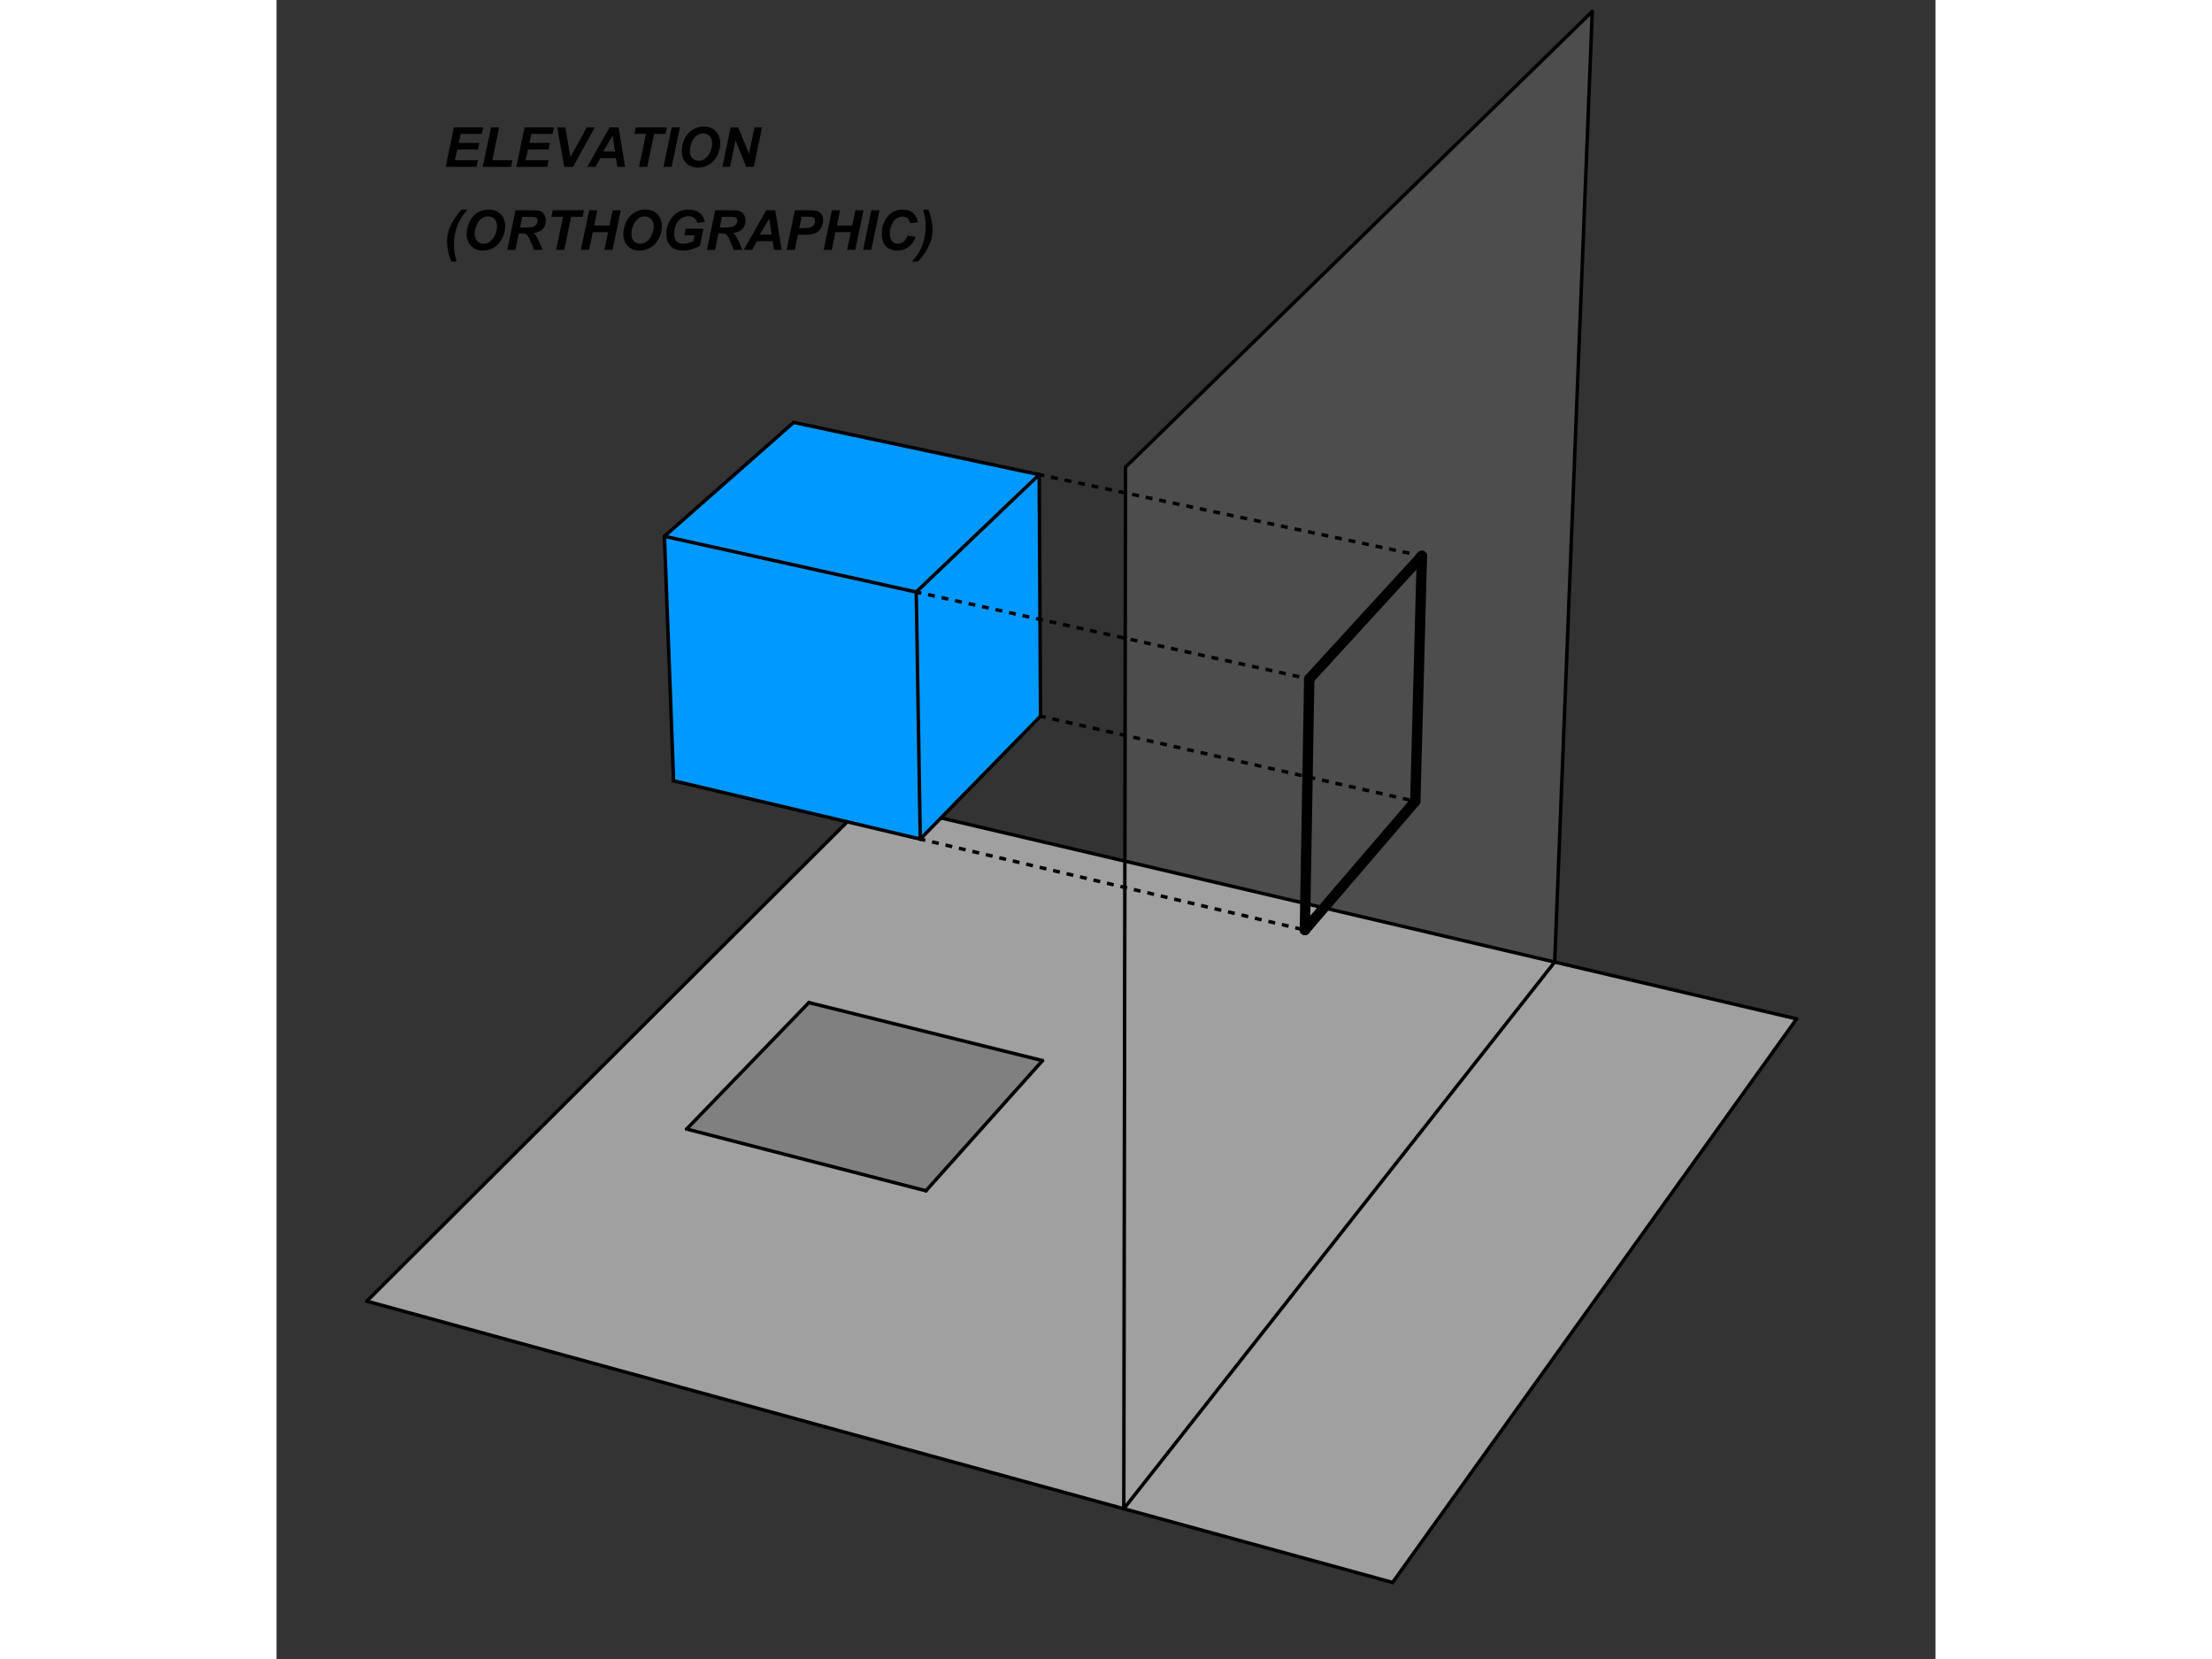 <?xml version="1.0" encoding="ISO-8859-1" standalone="no"?>

<svg 
     version="1.1"
     baseProfile="full"
     xmlns="http://www.w3.org/2000/svg"
     xmlns:xlink="http://www.w3.org/1999/xlink"
     xmlns:ev="http://www.w3.org/2001/xml-events"
     width="640px"
     height="480px"
     viewBox="0 0 480 480"
     >
<rect x="0" y="0" width="480" height="480" fill="#333333" stroke="none"/>
<title>

</title>
<g stroke-linejoin="miter" stroke-dashoffset="0" stroke-dasharray="none" stroke-width="1" stroke-miterlimit="10.000" stroke-linecap="square">
<g id="misc">
</g><!-- misc -->
<g id="layer0">
<g transform="matrix(1, 0, 0, 1, -476.72, -197.71)">
<clipPath id="clip8e6a05cd-1e27-4663-b8da-365cf2aad541">
  <path d="M 476.72 197.71 L 476.72 679.71 L 958.72 679.71 L 958.72 197.71 z"/>
</clipPath>
<g clip-path="url(#clip1)">
<g stroke-linejoin="round" stroke-linecap="round" fill="none" stroke-opacity="1" stroke="#000000">
  <path d="M 1223.5 286.00 L 1223.5 307.00 C 1223.5 308.38 1224.6 309.50 1226.0 309.50 L 1247.0 309.50 C 1248.4 309.50 1249.5 308.38 1249.5 307.00 L 1249.5 286.00 C 1249.5 284.62 1248.4 283.50 1247.0 283.50 L 1226.0 283.50 C 1224.6 283.50 1223.5 284.62 1223.5 286.00 z"/>
<title>Boolean Value bool_o</title>
<desc>bool_o = false</desc>

</g> <!-- drawing style -->
</g> <!-- clip1 -->
</g> <!-- transform -->
<g transform="matrix(1, 0, 0, 1, -476.72, -197.71)">
<clipPath id="clip0b51b790-a38e-4406-8be7-9fb793cc3a8f">
  <path d="M 476.72 197.71 L 476.72 679.71 L 958.72 679.71 L 958.72 197.71 z"/>
</clipPath>
<g clip-path="url(#clip2)">
<g fill-opacity="1" fill-rule="nonzero" stroke="none" fill="#ffffff">
  <path d="M 1224.0 286.50 L 1224.0 305.50 C 1224.0 306.88 1225.1 308.00 1226.5 308.00 L 1245.5 308.00 C 1246.9 308.00 1248.0 306.88 1248.0 305.50 L 1248.0 286.50 C 1248.0 285.12 1246.9 284.00 1245.5 284.00 L 1226.5 284.00 C 1225.1 284.00 1224.0 285.12 1224.0 286.50 z"/>
<title>Boolean Value bool_o</title>
<desc>bool_o = false</desc>

</g> <!-- drawing style -->
</g> <!-- clip2 -->
</g> <!-- transform -->
<g transform="matrix(1, 0, 0, 1, -476.72, -197.71)">
<clipPath id="clip898b4bfd-b671-49d1-9430-ccf0e3e8726f">
  <path d="M 476.72 197.71 L 476.72 679.71 L 958.72 679.71 L 958.72 197.71 z"/>
</clipPath>
<g clip-path="url(#clip3)">
<g fill-opacity="1" fill-rule="nonzero" stroke="none" fill="#000000">
  <path d="M 1262.2 303.00 L 1262.2 292.89 L 1258.4 292.89 L 1258.4 291.55 L 1267.5 291.55 L 1267.5 292.89 L 1263.7 292.89 L 1263.7 303.00 L 1262.2 303.00 z M 1268.3 298.84 Q 1268.3 296.55 1269.6 295.44 Q 1270.7 294.52 1272.2 294.52 Q 1273.9 294.52 1275.0 295.63 Q 1276.1 296.75 1276.1 298.73 Q 1276.1 300.33 1275.6 301.25 Q 1275.1 302.17 1274.2 302.68 Q 1273.3 303.19 1272.2 303.19 Q 1270.5 303.19 1269.4 302.07 Q 1268.3 300.95 1268.3 298.84 z M 1269.8 298.84 Q 1269.8 300.44 1270.5 301.23 Q 1271.1 302.03 1272.2 302.03 Q 1273.2 302.03 1273.9 301.23 Q 1274.6 300.44 1274.6 298.80 Q 1274.6 297.27 1273.9 296.47 Q 1273.2 295.67 1272.2 295.67 Q 1271.1 295.67 1270.5 296.46 Q 1269.8 297.25 1269.8 298.84 z M 1277.5 303.69 L 1278.8 303.89 Q 1278.9 304.53 1279.3 304.81 Q 1279.8 305.20 1280.8 305.20 Q 1281.7 305.20 1282.2 304.81 Q 1282.8 304.42 1283.0 303.72 Q 1283.1 303.30 1283.1 301.91 Q 1282.2 303.00 1280.8 303.00 Q 1279.1 303.00 1278.1 301.77 Q 1277.2 300.53 1277.2 298.80 Q 1277.2 297.61 1277.6 296.61 Q 1278.0 295.61 1278.9 295.06 Q 1279.7 294.52 1280.8 294.52 Q 1282.2 294.52 1283.2 295.70 L 1283.2 294.70 L 1284.5 294.70 L 1284.5 301.88 Q 1284.5 303.81 1284.1 304.62 Q 1283.7 305.44 1282.9 305.91 Q 1282.0 306.38 1280.8 306.38 Q 1279.3 306.38 1278.4 305.70 Q 1277.4 305.03 1277.5 303.69 z M 1278.6 298.70 Q 1278.6 300.33 1279.3 301.08 Q 1279.9 301.83 1280.9 301.83 Q 1281.9 301.83 1282.5 301.09 Q 1283.2 300.34 1283.2 298.75 Q 1283.2 297.22 1282.5 296.45 Q 1281.8 295.67 1280.9 295.67 Q 1280.0 295.67 1279.3 296.44 Q 1278.6 297.20 1278.6 298.70 z M 1286.4 303.69 L 1287.7 303.89 Q 1287.8 304.53 1288.2 304.81 Q 1288.7 305.20 1289.6 305.20 Q 1290.6 305.20 1291.1 304.81 Q 1291.7 304.42 1291.9 303.72 Q 1292.0 303.30 1292.0 301.91 Q 1291.1 303.00 1289.7 303.00 Q 1288.0 303.00 1287.0 301.77 Q 1286.1 300.53 1286.1 298.80 Q 1286.1 297.61 1286.5 296.61 Q 1286.9 295.61 1287.8 295.06 Q 1288.6 294.52 1289.7 294.52 Q 1291.1 294.52 1292.1 295.70 L 1292.1 294.70 L 1293.4 294.70 L 1293.4 301.88 Q 1293.4 303.81 1293.0 304.62 Q 1292.6 305.44 1291.8 305.91 Q 1290.9 306.38 1289.6 306.38 Q 1288.2 306.38 1287.2 305.70 Q 1286.3 305.03 1286.4 303.69 z M 1287.5 298.70 Q 1287.5 300.33 1288.2 301.08 Q 1288.8 301.83 1289.8 301.83 Q 1290.8 301.83 1291.4 301.09 Q 1292.1 300.34 1292.1 298.75 Q 1292.1 297.22 1291.4 296.45 Q 1290.7 295.67 1289.8 295.67 Q 1288.9 295.67 1288.2 296.44 Q 1287.5 297.20 1287.5 298.70 z M 1295.5 303.00 L 1295.5 291.55 L 1296.9 291.55 L 1296.9 303.00 L 1295.5 303.00 z M 1304.8 300.33 L 1306.2 300.50 Q 1305.9 301.78 1304.9 302.48 Q 1304.0 303.19 1302.6 303.19 Q 1300.7 303.19 1299.7 302.06 Q 1298.6 300.94 1298.6 298.92 Q 1298.6 296.83 1299.7 295.67 Q 1300.8 294.52 1302.5 294.52 Q 1304.1 294.52 1305.2 295.65 Q 1306.3 296.78 1306.3 298.83 Q 1306.3 298.95 1306.3 299.20 L 1300.1 299.20 Q 1300.1 300.58 1300.8 301.30 Q 1301.5 302.03 1302.6 302.03 Q 1303.4 302.03 1303.9 301.62 Q 1304.4 301.22 1304.8 300.33 z M 1300.1 298.05 L 1304.8 298.05 Q 1304.7 297.00 1304.2 296.48 Q 1303.6 295.67 1302.5 295.67 Q 1301.5 295.67 1300.9 296.32 Q 1300.2 296.97 1300.1 298.05 z M 1312.6 303.00 L 1312.6 291.55 L 1320.9 291.55 L 1320.9 292.89 L 1314.1 292.89 L 1314.1 296.41 L 1320.5 296.41 L 1320.5 297.75 L 1314.1 297.75 L 1314.1 301.64 L 1321.2 301.64 L 1321.2 303.00 L 1312.6 303.00 z M 1322.2 303.00 L 1325.2 298.69 L 1322.4 294.70 L 1324.1 294.70 L 1325.4 296.64 Q 1325.8 297.20 1326.0 297.58 Q 1326.3 297.06 1326.6 296.66 L 1328.0 294.70 L 1329.7 294.70 L 1326.8 298.61 L 1329.9 303.00 L 1328.2 303.00 L 1326.5 300.42 L 1326.0 299.72 L 1323.9 303.00 L 1322.2 303.00 z M 1331.1 306.19 L 1331.1 294.70 L 1332.4 294.70 L 1332.4 295.78 Q 1332.8 295.14 1333.4 294.83 Q 1334.0 294.52 1334.8 294.52 Q 1335.9 294.52 1336.7 295.06 Q 1337.5 295.61 1337.9 296.60 Q 1338.3 297.59 1338.3 298.78 Q 1338.3 300.06 1337.8 301.08 Q 1337.4 302.09 1336.5 302.64 Q 1335.6 303.19 1334.7 303.19 Q 1334.0 303.19 1333.4 302.89 Q 1332.9 302.59 1332.5 302.14 L 1332.5 306.19 L 1331.1 306.19 z M 1332.4 298.89 Q 1332.4 300.50 1333.0 301.27 Q 1333.7 302.03 1334.6 302.03 Q 1335.5 302.03 1336.2 301.23 Q 1336.9 300.44 1336.9 298.78 Q 1336.9 297.19 1336.2 296.40 Q 1335.6 295.61 1334.6 295.61 Q 1333.8 295.61 1333.1 296.45 Q 1332.4 297.30 1332.4 298.89 z M 1339.5 298.84 Q 1339.5 296.55 1340.8 295.44 Q 1341.8 294.52 1343.4 294.52 Q 1345.1 294.52 1346.2 295.63 Q 1347.2 296.75 1347.2 298.73 Q 1347.2 300.33 1346.8 301.25 Q 1346.3 302.17 1345.4 302.68 Q 1344.5 303.19 1343.4 303.19 Q 1341.6 303.19 1340.5 302.07 Q 1339.5 300.95 1339.5 298.84 z M 1340.9 298.84 Q 1340.9 300.44 1341.6 301.23 Q 1342.3 302.03 1343.4 302.03 Q 1344.4 302.03 1345.1 301.23 Q 1345.8 300.44 1345.8 298.80 Q 1345.8 297.27 1345.1 296.47 Q 1344.4 295.67 1343.4 295.67 Q 1342.3 295.67 1341.6 296.46 Q 1340.9 297.25 1340.9 298.84 z M 1348.9 303.00 L 1348.9 294.70 L 1350.1 294.70 L 1350.1 295.95 Q 1350.6 295.08 1351.0 294.80 Q 1351.4 294.52 1351.9 294.52 Q 1352.6 294.52 1353.4 294.97 L 1352.9 296.27 Q 1352.4 295.97 1351.9 295.97 Q 1351.4 295.97 1351.0 296.24 Q 1350.7 296.52 1350.5 297.02 Q 1350.3 297.77 1350.3 298.66 L 1350.3 303.00 L 1348.9 303.00 z M 1357.3 301.73 L 1357.5 302.98 Q 1356.9 303.11 1356.4 303.11 Q 1355.7 303.11 1355.2 302.87 Q 1354.8 302.62 1354.6 302.23 Q 1354.5 301.83 1354.5 300.56 L 1354.5 295.80 L 1353.4 295.80 L 1353.4 294.70 L 1354.5 294.70 L 1354.5 292.64 L 1355.9 291.80 L 1355.9 294.70 L 1357.3 294.70 L 1357.3 295.80 L 1355.9 295.80 L 1355.9 300.64 Q 1355.9 301.25 1356.0 301.42 Q 1356.0 301.59 1356.2 301.70 Q 1356.4 301.80 1356.7 301.80 Q 1356.9 301.80 1357.3 301.73 z M 1363.3 303.00 L 1363.3 291.55 L 1371.6 291.55 L 1371.6 292.89 L 1364.8 292.89 L 1364.8 296.41 L 1371.2 296.41 L 1371.2 297.75 L 1364.8 297.75 L 1364.8 301.64 L 1371.9 301.64 L 1371.9 303.00 L 1363.3 303.00 z M 1379.2 303.00 L 1379.2 301.95 Q 1378.4 303.19 1376.9 303.19 Q 1375.9 303.19 1375.0 302.64 Q 1374.2 302.09 1373.7 301.11 Q 1373.3 300.12 1373.3 298.86 Q 1373.3 297.61 1373.7 296.60 Q 1374.1 295.59 1374.9 295.05 Q 1375.8 294.52 1376.8 294.52 Q 1377.5 294.52 1378.1 294.83 Q 1378.7 295.14 1379.1 295.66 L 1379.1 291.55 L 1380.5 291.55 L 1380.5 303.00 L 1379.2 303.00 z M 1374.7 298.86 Q 1374.7 300.45 1375.4 301.24 Q 1376.1 302.03 1377.0 302.03 Q 1377.9 302.03 1378.5 301.27 Q 1379.2 300.52 1379.2 298.97 Q 1379.2 297.27 1378.5 296.47 Q 1377.9 295.67 1376.9 295.67 Q 1376.0 295.67 1375.4 296.44 Q 1374.7 297.20 1374.7 298.86 z M 1382.4 303.69 L 1383.8 303.89 Q 1383.9 304.53 1384.3 304.81 Q 1384.8 305.20 1385.7 305.20 Q 1386.7 305.20 1387.2 304.81 Q 1387.7 304.42 1387.9 303.72 Q 1388.0 303.30 1388.0 301.91 Q 1387.1 303.00 1385.7 303.00 Q 1384.0 303.00 1383.1 301.77 Q 1382.1 300.53 1382.1 298.80 Q 1382.1 297.61 1382.6 296.61 Q 1383.0 295.61 1383.8 295.06 Q 1384.6 294.52 1385.7 294.52 Q 1387.2 294.52 1388.2 295.70 L 1388.2 294.70 L 1389.5 294.70 L 1389.5 301.88 Q 1389.5 303.81 1389.1 304.62 Q 1388.7 305.44 1387.8 305.91 Q 1387.0 306.38 1385.7 306.38 Q 1384.2 306.38 1383.3 305.70 Q 1382.4 305.03 1382.4 303.69 z M 1383.6 298.70 Q 1383.6 300.33 1384.2 301.08 Q 1384.9 301.83 1385.9 301.83 Q 1386.8 301.83 1387.5 301.09 Q 1388.1 300.34 1388.1 298.75 Q 1388.1 297.22 1387.5 296.45 Q 1386.8 295.67 1385.8 295.67 Q 1384.9 295.67 1384.2 296.44 Q 1383.6 297.20 1383.6 298.70 z M 1397.3 300.33 L 1398.7 300.50 Q 1398.4 301.78 1397.4 302.48 Q 1396.5 303.19 1395.1 303.19 Q 1393.2 303.19 1392.2 302.06 Q 1391.1 300.94 1391.1 298.92 Q 1391.1 296.83 1392.2 295.67 Q 1393.3 294.52 1395.0 294.52 Q 1396.6 294.52 1397.7 295.65 Q 1398.8 296.78 1398.8 298.83 Q 1398.8 298.95 1398.8 299.20 L 1392.6 299.20 Q 1392.6 300.58 1393.3 301.30 Q 1394.0 302.03 1395.1 302.03 Q 1395.9 302.03 1396.4 301.62 Q 1396.9 301.22 1397.3 300.33 z M 1392.6 298.05 L 1397.3 298.05 Q 1397.2 297.00 1396.7 296.48 Q 1396.1 295.67 1395.0 295.67 Q 1394.0 295.67 1393.4 296.32 Q 1392.7 296.97 1392.6 298.05 z M 1399.9 300.52 L 1401.3 300.30 Q 1401.4 301.14 1402.0 301.59 Q 1402.5 302.03 1403.5 302.03 Q 1404.4 302.03 1404.9 301.63 Q 1405.4 301.23 1405.4 300.70 Q 1405.4 300.23 1405.0 299.95 Q 1404.7 299.77 1403.5 299.48 Q 1402.0 299.09 1401.4 298.80 Q 1400.8 298.52 1400.5 298.02 Q 1400.2 297.52 1400.2 296.91 Q 1400.2 296.34 1400.4 295.88 Q 1400.7 295.41 1401.1 295.09 Q 1401.4 294.84 1402.0 294.68 Q 1402.6 294.52 1403.2 294.52 Q 1404.2 294.52 1404.9 294.80 Q 1405.7 295.08 1406.0 295.55 Q 1406.4 296.03 1406.5 296.84 L 1405.1 297.03 Q 1405.0 296.39 1404.6 296.03 Q 1404.1 295.67 1403.3 295.67 Q 1402.3 295.67 1401.9 295.99 Q 1401.5 296.31 1401.5 296.73 Q 1401.5 297.02 1401.7 297.23 Q 1401.9 297.45 1402.2 297.61 Q 1402.4 297.69 1403.5 297.97 Q 1405.0 298.36 1405.5 298.62 Q 1406.1 298.88 1406.5 299.36 Q 1406.8 299.84 1406.8 300.56 Q 1406.8 301.27 1406.4 301.88 Q 1406.0 302.50 1405.2 302.84 Q 1404.4 303.19 1403.5 303.19 Q 1401.8 303.19 1401.0 302.52 Q 1400.2 301.84 1399.9 300.52 z"/>
<title>Boolean Value bool_o</title>
<desc>bool_o = false</desc>

</g> <!-- drawing style -->
</g> <!-- clip3 -->
</g> <!-- transform -->
<g transform="matrix(1, 0, 0, 1, -476.72, -197.71)">
<clipPath id="clip7b7c4ea6-99db-40a6-80df-9ef439e6a159">
  <path d="M 476.72 197.71 L 476.72 679.71 L 958.72 679.71 L 958.72 197.71 z"/>
</clipPath>
<g clip-path="url(#clip4)">
<g fill-opacity=".247" fill-rule="evenodd" stroke="none" fill="#a0a0a0">
  <path d="M 722.37 332.85 L 857.41 201.03 L 846.54 476.06 L 721.87 634.23 z"/>
<title>Quadrilateral pane_{poly}</title>
<desc>Quadrilateral pane_{poly}: Polygon pane_D, pane_C, pane_B, pane_A</desc>

</g> <!-- drawing style -->
</g> <!-- clip4 -->
</g> <!-- transform -->
<g transform="matrix(1, 0, 0, 1, -476.72, -197.71)">
<clipPath id="clipcd6ea713-bff8-4f3f-a372-9ba60c56c13a">
  <path d="M 476.72 197.71 L 476.72 679.71 L 958.72 679.71 L 958.72 197.71 z"/>
</clipPath>
<g clip-path="url(#clip5)">
<g fill-opacity="1" fill-rule="evenodd" stroke="none" fill="#a0a0a0">
  <path d="M 502.86 574.18 L 647.93 429.42 L 916.54 492.50 L 799.64 655.56 z"/>
<title>Quadrilateral base_{poly}</title>
<desc>Quadrilateral base_{poly}: Polygon base_D, base_C, base_B, base_A</desc>

</g> <!-- drawing style -->
</g> <!-- clip5 -->
</g> <!-- transform -->
<g transform="matrix(1, 0, 0, 1, -476.72, -197.71)">
<clipPath id="clip0c838825-7e13-47bb-b5c7-e01d3e8a98fb">
  <path d="M 476.72 197.71 L 476.72 679.71 L 958.72 679.71 L 958.72 197.71 z"/>
</clipPath>
<g clip-path="url(#clip6)">
<g fill-opacity="1" fill-rule="evenodd" stroke="none" fill="#808080">
  <path d="M 595.39 524.38 L 630.75 487.79 L 698.35 504.57 L 664.63 542.24 z"/>
<title>Quadrilateral shad_{poly}</title>
<desc>Quadrilateral shad_{poly}: Polygon shad_E, shad_F, shad_B, shad_A</desc>

</g> <!-- drawing style -->
</g> <!-- clip6 -->
</g> <!-- transform -->
<g transform="matrix(1, 0, 0, 1, -476.72, -197.71)">
<clipPath id="clipb95e0ea4-4055-44e1-9b4c-d1ae9d8db833">
  <path d="M 476.72 197.71 L 476.72 679.71 L 958.72 679.71 L 958.72 197.71 z"/>
</clipPath>
<g clip-path="url(#clip7)">
<g fill-opacity="1" fill-rule="evenodd" stroke="none" fill="#0099ff">
  <path d="M 626.34 319.93 L 697.39 335.03 L 697.78 404.92 L 662.98 440.48 L 591.61 423.61 L 588.96 352.88 z"/>
<title>Hexagon cube_{poly}</title>
<desc>Hexagon cube_{poly}: Polygon cube_G, cube_C, cube_B, cube_A, cube_E, cube_H</desc>

</g> <!-- drawing style -->
</g> <!-- clip7 -->
</g> <!-- transform -->
<g transform="matrix(1, 0, 0, 1, -476.72, -197.71)">
<clipPath id="clip40ee481c-e8f3-43cc-8c6c-a9f311bd48ba">
  <path d="M 476.72 197.71 L 476.72 679.71 L 958.72 679.71 L 958.72 197.71 z"/>
</clipPath>
<g clip-path="url(#clip8)">
<g stroke-linejoin="round" stroke-width="3" stroke-linecap="round" fill="none" stroke-opacity="1" stroke="#000000">
  <path d="M 775.52 394.15 L 808.12 358.55"/>
<title>Segment proj_a</title>
<desc>Segment proj_a: Segment proj_D, proj_C</desc>

</g> <!-- drawing style -->
</g> <!-- clip8 -->
</g> <!-- transform -->
<g transform="matrix(1, 0, 0, 1, -476.72, -197.71)">
<clipPath id="clipc539dbc4-52e3-43c3-96d4-dcb5ad4b6af4">
  <path d="M 476.72 197.71 L 476.72 679.71 L 958.72 679.71 L 958.72 197.71 z"/>
</clipPath>
<g clip-path="url(#clip9)">
<g stroke-linejoin="round" stroke-width="3" stroke-linecap="round" fill="none" stroke-opacity="1" stroke="#000000">
  <path d="M 808.12 358.55 L 806.21 429.55"/>
<title>Segment proj_b</title>
<desc>Segment proj_b: Segment proj_C, proj_B</desc>

</g> <!-- drawing style -->
</g> <!-- clip9 -->
</g> <!-- transform -->
<g transform="matrix(1, 0, 0, 1, -476.72, -197.71)">
<clipPath id="clipede75719-39dd-4967-a346-aa1d688502a5">
  <path d="M 476.72 197.71 L 476.72 679.71 L 958.72 679.71 L 958.72 197.71 z"/>
</clipPath>
<g clip-path="url(#clip10)">
<g stroke-linejoin="round" stroke-width="3" stroke-linecap="round" fill="none" stroke-opacity="1" stroke="#000000">
  <path d="M 774.26 466.79 L 806.21 429.55"/>
<title>Segment proj_c</title>
<desc>Segment proj_c: Segment proj_A, proj_B</desc>

</g> <!-- drawing style -->
</g> <!-- clip10 -->
</g> <!-- transform -->
<g transform="matrix(1, 0, 0, 1, -476.72, -197.71)">
<clipPath id="clipf1cd967f-15a1-4390-9c80-5d895f71bf2c">
  <path d="M 476.72 197.71 L 476.72 679.71 L 958.72 679.71 L 958.72 197.71 z"/>
</clipPath>
<g clip-path="url(#clip11)">
<g stroke-linejoin="round" stroke-width="3" stroke-linecap="round" fill="none" stroke-opacity="1" stroke="#000000">
  <path d="M 774.26 466.79 L 775.52 394.15"/>
<title>Segment proj_d</title>
<desc>Segment proj_d: Segment proj_A, proj_D</desc>

</g> <!-- drawing style -->
</g> <!-- clip11 -->
</g> <!-- transform -->
<g transform="matrix(1, 0, 0, 1, -476.72, -197.71)">
<clipPath id="clip7a770dfb-894d-41b0-a88d-9f2cda7bb25b">
  <path d="M 476.72 197.71 L 476.72 679.71 L 958.72 679.71 L 958.72 197.71 z"/>
</clipPath>
<g clip-path="url(#clip12)">
<g stroke-linejoin="round" stroke-linecap="round" fill="none" stroke-opacity="1" stroke="#000000">
  <path d="M 722.37 332.85 L 857.41 201.03"/>
<title>Segment pane_a</title>
<desc>Segment pane_a: Segment pane_D, pane_C</desc>

</g> <!-- drawing style -->
</g> <!-- clip12 -->
</g> <!-- transform -->
<g transform="matrix(1, 0, 0, 1, -476.72, -197.71)">
<clipPath id="clipa793f679-647f-4516-8e78-e598aa4c8d73">
  <path d="M 476.72 197.71 L 476.72 679.71 L 958.72 679.71 L 958.72 197.71 z"/>
</clipPath>
<g clip-path="url(#clip13)">
<g stroke-linejoin="round" stroke-linecap="round" fill="none" stroke-opacity="1" stroke="#000000">
  <path d="M 857.41 201.03 L 846.54 476.06"/>
<title>Segment pane_b</title>
<desc>Segment pane_b: Segment pane_C, pane_B</desc>

</g> <!-- drawing style -->
</g> <!-- clip13 -->
</g> <!-- transform -->
<g transform="matrix(1, 0, 0, 1, -476.72, -197.71)">
<clipPath id="clipfbc9ba23-566e-45c3-b616-a04eff3a6092">
  <path d="M 476.72 197.71 L 476.72 679.71 L 958.72 679.71 L 958.72 197.71 z"/>
</clipPath>
<g clip-path="url(#clip14)">
<g stroke-linejoin="round" stroke-linecap="round" fill="none" stroke-opacity="1" stroke="#000000">
  <path d="M 846.54 476.06 L 721.87 634.23"/>
<title>Segment pane_c</title>
<desc>Segment pane_c: Segment pane_B, pane_A</desc>

</g> <!-- drawing style -->
</g> <!-- clip14 -->
</g> <!-- transform -->
<g transform="matrix(1, 0, 0, 1, -476.72, -197.71)">
<clipPath id="clip7ff1f80d-7cfc-4238-a038-9044083729c3">
  <path d="M 476.72 197.71 L 476.72 679.71 L 958.72 679.71 L 958.72 197.71 z"/>
</clipPath>
<g clip-path="url(#clip15)">
<g stroke-linejoin="round" stroke-linecap="round" fill="none" stroke-opacity="1" stroke="#000000">
  <path d="M 721.87 634.23 L 722.37 332.85"/>
<title>Segment pane_d</title>
<desc>Segment pane_d: Segment pane_A, pane_D</desc>

</g> <!-- drawing style -->
</g> <!-- clip15 -->
</g> <!-- transform -->
<g transform="matrix(1, 0, 0, 1, -476.72, -197.71)">
<clipPath id="clipf7f7d2d9-21be-47e3-b7d7-c2e00c727eea">
  <path d="M 476.72 197.71 L 476.72 679.71 L 958.72 679.71 L 958.72 197.71 z"/>
</clipPath>
<g clip-path="url(#clip16)">
<g stroke-linejoin="round" stroke-linecap="round" fill="none" stroke-opacity="1" stroke="#000000">
  <path d="M 588.96 352.88 L 626.34 319.93"/>
<title>Segment cube_r</title>
<desc>Segment cube_r: Segment cube_H, cube_G</desc>

</g> <!-- drawing style -->
</g> <!-- clip16 -->
</g> <!-- transform -->
<g transform="matrix(1, 0, 0, 1, -476.72, -197.71)">
<clipPath id="clipbb55d6b6-0e47-470a-8d87-b6c85ce51f63">
  <path d="M 476.72 197.71 L 476.72 679.71 L 958.72 679.71 L 958.72 197.71 z"/>
</clipPath>
<g clip-path="url(#clip17)">
<g stroke-linejoin="round" stroke-linecap="round" fill="none" stroke-opacity="1" stroke="#000000">
  <path d="M 626.34 319.93 L 697.39 335.03"/>
<title>Segment cube_s</title>
<desc>Segment cube_s: Segment cube_G, cube_C</desc>

</g> <!-- drawing style -->
</g> <!-- clip17 -->
</g> <!-- transform -->
<g transform="matrix(1, 0, 0, 1, -476.72, -197.71)">
<clipPath id="clip5d864171-97c3-44fa-858b-6a51c9b03db6">
  <path d="M 476.72 197.71 L 476.72 679.71 L 958.72 679.71 L 958.72 197.71 z"/>
</clipPath>
<g clip-path="url(#clip18)">
<g stroke-linejoin="round" stroke-linecap="round" fill="none" stroke-opacity="1" stroke="#000000">
  <path d="M 697.39 335.03 L 697.78 404.92"/>
<title>Segment cube_t</title>
<desc>Segment cube_t: Segment cube_C, cube_B</desc>

</g> <!-- drawing style -->
</g> <!-- clip18 -->
</g> <!-- transform -->
<g transform="matrix(1, 0, 0, 1, -476.72, -197.71)">
<clipPath id="clip62c04b73-3235-4b7f-ad94-db8ea8a5ab54">
  <path d="M 476.72 197.71 L 476.72 679.71 L 958.72 679.71 L 958.72 197.71 z"/>
</clipPath>
<g clip-path="url(#clip19)">
<g stroke-linejoin="round" stroke-linecap="round" fill="none" stroke-opacity="1" stroke="#000000">
  <path d="M 697.78 404.92 L 662.98 440.48"/>
<title>Segment cube_u</title>
<desc>Segment cube_u: Segment cube_B, cube_A</desc>

</g> <!-- drawing style -->
</g> <!-- clip19 -->
</g> <!-- transform -->
<g transform="matrix(1, 0, 0, 1, -476.72, -197.71)">
<clipPath id="clip6b8235e2-cdc4-4260-bdad-38d9e975b01b">
  <path d="M 476.72 197.71 L 476.72 679.71 L 958.72 679.71 L 958.72 197.71 z"/>
</clipPath>
<g clip-path="url(#clip20)">
<g stroke-linejoin="round" stroke-linecap="round" fill="none" stroke-opacity="1" stroke="#000000">
  <path d="M 662.98 440.48 L 591.61 423.61"/>
<title>Segment cube_m</title>
<desc>Segment cube_m: Segment cube_A, cube_E</desc>

</g> <!-- drawing style -->
</g> <!-- clip20 -->
</g> <!-- transform -->
<g transform="matrix(1, 0, 0, 1, -476.72, -197.71)">
<clipPath id="clipc3a73b6d-1922-4c36-a388-555979e8d9e0">
  <path d="M 476.72 197.71 L 476.72 679.71 L 958.72 679.71 L 958.72 197.71 z"/>
</clipPath>
<g clip-path="url(#clip21)">
<g stroke-linejoin="round" stroke-linecap="round" fill="none" stroke-opacity="1" stroke="#000000">
  <path d="M 591.61 423.61 L 588.96 352.88"/>
<title>Segment cube_n</title>
<desc>Segment cube_n: Segment cube_E, cube_H</desc>

</g> <!-- drawing style -->
</g> <!-- clip21 -->
</g> <!-- transform -->
<g transform="matrix(1, 0, 0, 1, -476.72, -197.71)">
<clipPath id="clip51569018-173f-47e1-bea2-819dbeb1537f">
  <path d="M 476.72 197.71 L 476.72 679.71 L 958.72 679.71 L 958.72 197.71 z"/>
</clipPath>
<g clip-path="url(#clip22)">
<g stroke-linejoin="round" stroke-linecap="round" fill="none" stroke-opacity="1" stroke="#000000">
  <path d="M 588.96 352.88 L 661.82 369.00"/>
<title>Segment cube_o</title>
<desc>Segment cube_o: Segment cube_H, cube_D</desc>

</g> <!-- drawing style -->
</g> <!-- clip22 -->
</g> <!-- transform -->
<g transform="matrix(1, 0, 0, 1, -476.72, -197.71)">
<clipPath id="clip8e427b62-7dfb-4b89-90c0-0702aa64ac14">
  <path d="M 476.72 197.71 L 476.72 679.71 L 958.72 679.71 L 958.72 197.71 z"/>
</clipPath>
<g clip-path="url(#clip23)">
<g stroke-linejoin="round" stroke-linecap="round" fill="none" stroke-opacity="1" stroke="#000000">
  <path d="M 661.82 369.00 L 697.39 335.03"/>
<title>Segment cube_p</title>
<desc>Segment cube_p: Segment cube_D, cube_C</desc>

</g> <!-- drawing style -->
</g> <!-- clip23 -->
</g> <!-- transform -->
<g transform="matrix(1, 0, 0, 1, -476.72, -197.71)">
<clipPath id="clipf209a3b8-37e7-4601-a75a-9ca2751ebe37">
  <path d="M 476.72 197.71 L 476.72 679.71 L 958.72 679.71 L 958.72 197.71 z"/>
</clipPath>
<g clip-path="url(#clip24)">
<g stroke-linejoin="round" stroke-linecap="round" fill="none" stroke-opacity="1" stroke="#000000">
  <path d="M 661.82 369.00 L 662.98 440.48"/>
<title>Segment cube_q</title>
<desc>Segment cube_q: Segment cube_D, cube_A</desc>

</g> <!-- drawing style -->
</g> <!-- clip24 -->
</g> <!-- transform -->
<g transform="matrix(1, 0, 0, 1, -476.72, -197.71)">
<clipPath id="clip48010265-fe37-4fc5-a5a3-d6748c8e7204">
  <path d="M 476.72 197.71 L 476.72 679.71 L 958.72 679.71 L 958.72 197.71 z"/>
</clipPath>
<g clip-path="url(#clip25)">
<g stroke-linejoin="round" stroke-linecap="round" fill="none" stroke-opacity="1" stroke="#000000">
  <path d="M 595.39 524.38 L 630.75 487.79"/>
<title>Segment shad_m</title>
<desc>Segment shad_m: Segment shad_E, shad_F</desc>

</g> <!-- drawing style -->
</g> <!-- clip25 -->
</g> <!-- transform -->
<g transform="matrix(1, 0, 0, 1, -476.72, -197.71)">
<clipPath id="clip2e0feff9-023b-4b51-ad69-4bd50948155c">
  <path d="M 476.72 197.71 L 476.72 679.71 L 958.72 679.71 L 958.72 197.71 z"/>
</clipPath>
<g clip-path="url(#clip26)">
<g stroke-linejoin="round" stroke-linecap="round" fill="none" stroke-opacity="1" stroke="#000000">
  <path d="M 630.75 487.79 L 698.35 504.57"/>
<title>Segment shad_n</title>
<desc>Segment shad_n: Segment shad_F, shad_B</desc>

</g> <!-- drawing style -->
</g> <!-- clip26 -->
</g> <!-- transform -->
<g transform="matrix(1, 0, 0, 1, -476.72, -197.71)">
<clipPath id="clip84ddffa9-e2bb-445b-b683-94446115a8ee">
  <path d="M 476.72 197.71 L 476.72 679.71 L 958.72 679.71 L 958.72 197.71 z"/>
</clipPath>
<g clip-path="url(#clip27)">
<g stroke-linejoin="round" stroke-linecap="round" fill="none" stroke-opacity="1" stroke="#000000">
  <path d="M 698.35 504.57 L 664.63 542.24"/>
<title>Segment shad_o</title>
<desc>Segment shad_o: Segment shad_B, shad_A</desc>

</g> <!-- drawing style -->
</g> <!-- clip27 -->
</g> <!-- transform -->
<g transform="matrix(1, 0, 0, 1, -476.72, -197.71)">
<clipPath id="clip0ee2fe73-c2ec-4b47-b87e-9c880e617208">
  <path d="M 476.72 197.71 L 476.72 679.71 L 958.72 679.71 L 958.72 197.71 z"/>
</clipPath>
<g clip-path="url(#clip28)">
<g stroke-linejoin="round" stroke-linecap="round" fill="none" stroke-opacity="1" stroke="#000000">
  <path d="M 664.63 542.24 L 595.39 524.38"/>
<title>Segment shad_p</title>
<desc>Segment shad_p: Segment shad_A, shad_E</desc>

</g> <!-- drawing style -->
</g> <!-- clip28 -->
</g> <!-- transform -->
<g transform="matrix(1, 0, 0, 1, -476.72, -197.71)">
<clipPath id="clipee6bf97c-2235-42ed-99d8-6610e174334c">
  <path d="M 476.72 197.71 L 476.72 679.71 L 958.72 679.71 L 958.72 197.71 z"/>
</clipPath>
<g clip-path="url(#clip29)">
<g stroke-linejoin="round" stroke-linecap="round" fill="none" stroke-opacity="1" stroke="#000000">
  <path d="M 641.85 435.49 L 502.86 574.18"/>
<title>Segment base_a</title>
<desc>Segment base_a: Segment base_E, base_D</desc>

</g> <!-- drawing style -->
</g> <!-- clip29 -->
</g> <!-- transform -->
<g transform="matrix(1, 0, 0, 1, -476.72, -197.71)">
<clipPath id="clipf6596e28-ab40-4d91-8a60-46149defa26c">
  <path d="M 476.72 197.71 L 476.72 679.71 L 958.72 679.71 L 958.72 197.71 z"/>
</clipPath>
<g clip-path="url(#clip30)">
<g stroke-linejoin="round" stroke-linecap="round" fill="none" stroke-opacity="1" stroke="#000000">
  <path d="M 502.86 574.18 L 799.64 655.56"/>
<title>Segment base_b</title>
<desc>Segment base_b: Segment base_D, base_A</desc>

</g> <!-- drawing style -->
</g> <!-- clip30 -->
</g> <!-- transform -->
<g transform="matrix(1, 0, 0, 1, -476.72, -197.71)">
<clipPath id="clip49372d16-79f3-473f-8b3a-a9ceec0d5860">
  <path d="M 476.72 197.71 L 476.72 679.71 L 958.72 679.71 L 958.72 197.71 z"/>
</clipPath>
<g clip-path="url(#clip31)">
<g stroke-linejoin="round" stroke-linecap="round" fill="none" stroke-opacity="1" stroke="#000000">
  <path d="M 799.64 655.56 L 916.54 492.50"/>
<title>Segment base_c</title>
<desc>Segment base_c: Segment base_A, base_B</desc>

</g> <!-- drawing style -->
</g> <!-- clip31 -->
</g> <!-- transform -->
<g transform="matrix(1, 0, 0, 1, -476.72, -197.71)">
<clipPath id="clip9ba09c80-d7a1-4057-8906-9998ac493531">
  <path d="M 476.72 197.71 L 476.72 679.71 L 958.72 679.71 L 958.72 197.71 z"/>
</clipPath>
<g clip-path="url(#clip32)">
<g stroke-linejoin="round" stroke-linecap="round" fill="none" stroke-opacity="1" stroke="#000000">
  <path d="M 916.54 492.50 L 668.97 434.36"/>
<title>Segment base_d</title>
<desc>Segment base_d: Segment base_B, base_F</desc>

</g> <!-- drawing style -->
</g> <!-- clip32 -->
</g> <!-- transform -->
<g transform="matrix(1, 0, 0, 1, -476.72, -197.71)">
<clipPath id="clipdab09bc5-48f0-42f5-ace9-253e762d3a0e">
  <path d="M 476.72 197.71 L 476.72 679.71 L 958.72 679.71 L 958.72 197.71 z"/>
</clipPath>
<g clip-path="url(#clip33)">
<g stroke-linejoin="round" stroke-dasharray="1,3" stroke-linecap="butt" fill="none" stroke-opacity="1" stroke="#000000">
  <path d="M 661.82 369.00 L 775.52 394.15"/>
<title>Segment vect_j</title>
<desc>Segment vect_j: Segment cube_D, proj_D</desc>

</g> <!-- drawing style -->
</g> <!-- clip33 -->
</g> <!-- transform -->
<g transform="matrix(1, 0, 0, 1, -476.72, -197.71)">
<clipPath id="clip5221d478-27a4-4d8a-950e-a52939363160">
  <path d="M 476.72 197.71 L 476.72 679.71 L 958.72 679.71 L 958.72 197.71 z"/>
</clipPath>
<g clip-path="url(#clip34)">
<g stroke-linejoin="round" stroke-dasharray="1,3" stroke-linecap="butt" fill="none" stroke-opacity="1" stroke="#000000">
  <path d="M 697.39 335.03 L 808.12 358.55"/>
<title>Segment vect_k</title>
<desc>Segment vect_k: Segment cube_C, proj_C</desc>

</g> <!-- drawing style -->
</g> <!-- clip34 -->
</g> <!-- transform -->
<g transform="matrix(1, 0, 0, 1, -476.72, -197.71)">
<clipPath id="clipc1a36309-ca8b-41f6-856e-52e313156cf4">
  <path d="M 476.72 197.71 L 476.72 679.71 L 958.72 679.71 L 958.72 197.71 z"/>
</clipPath>
<g clip-path="url(#clip35)">
<g stroke-linejoin="round" stroke-dasharray="1,3" stroke-linecap="butt" fill="none" stroke-opacity="1" stroke="#000000">
  <path d="M 662.98 440.48 L 774.26 466.79"/>
<title>Segment vect_l</title>
<desc>Segment vect_l: Segment cube_A, proj_A</desc>

</g> <!-- drawing style -->
</g> <!-- clip35 -->
</g> <!-- transform -->
<g transform="matrix(1, 0, 0, 1, -476.72, -197.71)">
<clipPath id="clipa67cab0a-2b0d-4da4-9bff-c4b727ef4725">
  <path d="M 476.72 197.71 L 476.72 679.71 L 958.72 679.71 L 958.72 197.71 z"/>
</clipPath>
<g clip-path="url(#clip36)">
<g stroke-linejoin="round" stroke-dasharray="1,3" stroke-linecap="butt" fill="none" stroke-opacity="1" stroke="#000000">
  <path d="M 697.78 404.92 L 806.21 429.55"/>
<title>Segment vect_m</title>
<desc>Segment vect_m: Segment cube_B, proj_B</desc>

</g> <!-- drawing style -->
</g> <!-- clip36 -->
</g> <!-- transform -->
<g transform="matrix(1, 0, 0, 1, -476.72, -197.71)">
<clipPath id="clip84048ede-4cda-49a1-8c8c-1fcb1427dda8">
  <path d="M 476.72 197.71 L 476.72 679.71 L 958.72 679.71 L 958.72 197.71 z"/>
</clipPath>
<g clip-path="url(#clip37)">
<g fill-opacity="1" fill-rule="nonzero" stroke="none" fill="#000000">
  <path d="M 525.66 246.00 L 528.05 234.55 L 536.55 234.55 L 536.14 236.45 L 530.02 236.45 L 529.47 239.06 L 535.39 239.06 L 535.00 240.97 L 529.06 240.97 L 528.34 244.08 L 535.02 244.08 L 534.61 246.00 L 525.66 246.00 z M 536.39 246.00 L 538.80 234.55 L 541.14 234.55 L 539.16 244.08 L 544.98 244.08 L 544.58 246.00 L 536.39 246.00 z M 546.10 246.00 L 548.49 234.55 L 556.99 234.55 L 556.59 236.45 L 550.46 236.45 L 549.91 239.06 L 555.84 239.06 L 555.45 240.97 L 549.51 240.97 L 548.79 244.08 L 555.46 244.08 L 555.05 246.00 L 546.10 246.00 z M 562.51 246.00 L 559.99 246.00 L 557.93 234.55 L 560.29 234.55 L 561.74 243.20 L 566.48 234.55 L 568.82 234.55 L 562.51 246.00 z M 574.95 243.47 L 570.41 243.47 L 569.04 246.00 L 566.60 246.00 L 573.09 234.55 L 575.71 234.55 L 577.57 246.00 L 575.34 246.00 L 574.95 243.47 z M 574.66 241.56 L 573.99 236.95 L 571.23 241.56 L 574.66 241.56 z M 583.98 246.00 L 581.62 246.00 L 583.62 236.45 L 580.27 236.45 L 580.67 234.55 L 589.69 234.55 L 589.30 236.45 L 585.98 236.45 L 583.98 246.00 z M 588.68 246.00 L 591.07 234.55 L 593.43 234.55 L 591.04 246.00 L 588.68 246.00 z M 593.97 241.50 Q 593.97 240.48 594.27 239.36 Q 594.67 237.86 595.48 236.75 Q 596.30 235.64 597.54 234.99 Q 598.78 234.34 600.38 234.34 Q 602.50 234.34 603.80 235.66 Q 605.11 236.98 605.11 239.17 Q 605.11 240.98 604.26 242.68 Q 603.41 244.38 601.95 245.29 Q 600.48 246.20 598.64 246.20 Q 597.05 246.20 595.96 245.48 Q 594.88 244.75 594.42 243.67 Q 593.97 242.59 593.97 241.50 z M 596.30 241.45 Q 596.30 242.64 597.02 243.44 Q 597.73 244.23 598.91 244.23 Q 599.86 244.23 600.73 243.60 Q 601.61 242.97 602.19 241.70 Q 602.77 240.42 602.77 239.20 Q 602.77 237.86 602.04 237.09 Q 601.31 236.31 600.19 236.31 Q 598.45 236.31 597.38 237.92 Q 596.30 239.53 596.30 241.45 z M 614.82 246.00 L 612.63 246.00 L 609.54 238.30 L 607.93 246.00 L 605.73 246.00 L 608.12 234.55 L 610.32 234.55 L 613.43 242.20 L 615.02 234.55 L 617.21 234.55 L 614.82 246.00 z"/>
<title>ELEVATION&#xa;(ORTHOGRAPHIC)</title>
<desc>text12 = “ELEVATION&#xa;(ORTHOGRAPHIC)”</desc>

</g> <!-- drawing style -->
</g> <!-- clip37 -->
</g> <!-- transform -->
<g transform="matrix(1, 0, 0, 1, -476.72, -197.71)">
<clipPath id="clipf3f8983e-7877-47d5-90aa-75f7eb4c60cb">
  <path d="M 476.72 197.71 L 476.72 679.71 L 958.72 679.71 L 958.72 197.71 z"/>
</clipPath>
<g clip-path="url(#clip38)">
<g fill-opacity="1" fill-rule="nonzero" stroke="none" fill="#000000">
  <path d="M 528.84 273.38 L 527.31 273.38 Q 526.67 271.88 526.37 270.34 Q 526.06 268.81 526.06 267.55 Q 526.06 265.95 526.57 264.34 Q 527.08 262.73 528.14 261.08 Q 528.80 260.02 530.27 258.34 L 531.97 258.34 Q 530.48 260.09 529.67 261.63 Q 528.86 263.17 528.46 264.98 Q 528.06 266.80 528.06 268.53 Q 528.06 269.70 528.24 270.82 Q 528.42 271.94 528.84 273.38 z M 531.73 265.50 Q 531.73 264.48 532.03 263.36 Q 532.44 261.86 533.25 260.75 Q 534.06 259.64 535.30 258.99 Q 536.55 258.34 538.14 258.34 Q 540.27 258.34 541.57 259.66 Q 542.88 260.98 542.88 263.17 Q 542.88 264.98 542.02 266.68 Q 541.17 268.38 539.71 269.29 Q 538.25 270.20 536.41 270.20 Q 534.81 270.20 533.73 269.48 Q 532.64 268.75 532.19 267.67 Q 531.73 266.59 531.73 265.50 z M 534.06 265.45 Q 534.06 266.64 534.78 267.44 Q 535.50 268.23 536.67 268.23 Q 537.62 268.23 538.50 267.60 Q 539.38 266.97 539.95 265.70 Q 540.53 264.42 540.53 263.20 Q 540.53 261.86 539.80 261.09 Q 539.08 260.31 537.95 260.31 Q 536.22 260.31 535.14 261.92 Q 534.06 263.53 534.06 265.45 z M 545.84 270.00 L 543.48 270.00 L 545.88 258.55 L 550.96 258.55 Q 552.27 258.55 553.01 258.81 Q 553.74 259.08 554.19 259.80 Q 554.63 260.52 554.63 261.55 Q 554.63 263.00 553.76 263.95 Q 552.88 264.91 551.12 265.12 Q 551.57 265.53 551.96 266.20 Q 552.76 267.55 553.73 270.00 L 551.20 270.00 Q 550.88 269.03 549.99 266.97 Q 549.51 265.86 548.96 265.48 Q 548.63 265.25 547.79 265.25 L 546.84 265.25 L 545.84 270.00 z M 547.20 263.53 L 548.45 263.53 Q 550.34 263.53 550.96 263.30 Q 551.59 263.08 551.94 262.59 Q 552.29 262.11 552.29 261.58 Q 552.29 260.95 551.77 260.64 Q 551.46 260.45 550.43 260.45 L 547.84 260.45 L 547.20 263.53 z M 559.97 270.00 L 557.61 270.00 L 559.61 260.45 L 556.25 260.45 L 556.66 258.55 L 565.67 258.55 L 565.28 260.45 L 561.97 260.45 L 559.97 270.00 z M 572.66 264.88 L 568.23 264.88 L 567.16 270.00 L 564.80 270.00 L 567.20 258.55 L 569.55 258.55 L 568.63 262.97 L 573.05 262.97 L 573.99 258.55 L 576.34 258.55 L 573.95 270.00 L 571.59 270.00 L 572.66 264.88 z M 577.06 265.50 Q 577.06 264.48 577.36 263.36 Q 577.77 261.86 578.58 260.75 Q 579.39 259.64 580.63 258.99 Q 581.88 258.34 583.47 258.34 Q 585.59 258.34 586.90 259.66 Q 588.20 260.98 588.20 263.17 Q 588.20 264.98 587.35 266.68 Q 586.50 268.38 585.04 269.29 Q 583.58 270.20 581.73 270.20 Q 580.14 270.20 579.05 269.48 Q 577.97 268.75 577.52 267.67 Q 577.06 266.59 577.06 265.50 z M 579.39 265.45 Q 579.39 266.64 580.11 267.44 Q 580.83 268.23 582.00 268.23 Q 582.95 268.23 583.83 267.60 Q 584.70 266.97 585.28 265.70 Q 585.86 264.42 585.86 263.20 Q 585.86 261.86 585.13 261.09 Q 584.41 260.31 583.28 260.31 Q 581.55 260.31 580.47 261.92 Q 579.39 263.53 579.39 265.45 z M 595.13 263.88 L 600.26 263.88 L 599.23 268.80 Q 598.32 269.38 597.01 269.79 Q 595.70 270.20 594.32 270.20 Q 592.20 270.20 591.07 269.23 Q 589.52 267.92 589.52 265.42 Q 589.52 263.75 590.18 262.22 Q 590.98 260.38 592.45 259.36 Q 593.91 258.34 595.90 258.34 Q 597.88 258.34 599.09 259.27 Q 600.29 260.19 600.68 261.95 L 598.48 262.20 Q 598.20 261.23 597.55 260.74 Q 596.90 260.25 595.93 260.25 Q 594.79 260.25 593.84 260.84 Q 592.88 261.44 592.34 262.68 Q 591.80 263.92 591.80 265.39 Q 591.80 266.84 592.46 267.53 Q 593.12 268.22 594.38 268.22 Q 595.13 268.22 595.93 268.01 Q 596.73 267.80 597.30 267.50 L 597.66 265.80 L 594.74 265.80 L 595.13 263.88 z M 603.61 270.00 L 601.25 270.00 L 603.66 258.55 L 608.73 258.55 Q 610.05 258.55 610.78 258.81 Q 611.52 259.08 611.96 259.80 Q 612.41 260.52 612.41 261.55 Q 612.41 263.00 611.53 263.95 Q 610.66 264.91 608.89 265.12 Q 609.34 265.53 609.73 266.20 Q 610.53 267.55 611.50 270.00 L 608.97 270.00 Q 608.66 269.03 607.77 266.97 Q 607.28 265.86 606.73 265.48 Q 606.41 265.25 605.56 265.25 L 604.61 265.25 L 603.61 270.00 z M 604.97 263.53 L 606.22 263.53 Q 608.11 263.53 608.73 263.30 Q 609.36 263.08 609.71 262.59 Q 610.06 262.11 610.06 261.58 Q 610.06 260.95 609.55 260.64 Q 609.23 260.45 608.20 260.45 L 605.61 260.45 L 604.97 263.53 z M 620.26 267.47 L 615.73 267.47 L 614.35 270.00 L 611.91 270.00 L 618.40 258.55 L 621.02 258.55 L 622.88 270.00 L 620.65 270.00 L 620.26 267.47 z M 619.98 265.56 L 619.30 260.95 L 616.54 265.56 L 619.98 265.56 z M 626.67 270.00 L 624.31 270.00 L 626.70 258.55 L 631.36 258.55 Q 632.61 258.55 633.33 258.84 Q 634.05 259.12 634.47 259.80 Q 634.89 260.48 634.89 261.42 Q 634.89 262.28 634.55 263.10 Q 634.22 263.92 633.73 264.41 Q 633.25 264.91 632.69 265.16 Q 632.12 265.42 631.17 265.55 Q 630.61 265.62 629.09 265.62 L 627.58 265.62 L 626.67 270.00 z M 627.97 263.73 L 628.70 263.73 Q 630.56 263.73 631.19 263.50 Q 631.81 263.27 632.17 262.75 Q 632.53 262.23 632.53 261.61 Q 632.53 261.20 632.35 260.94 Q 632.17 260.67 631.84 260.55 Q 631.50 260.42 630.36 260.42 L 628.67 260.42 L 627.97 263.73 z M 642.89 264.88 L 638.45 264.88 L 637.39 270.00 L 635.03 270.00 L 637.42 258.55 L 639.78 258.55 L 638.86 262.97 L 643.28 262.97 L 644.22 258.55 L 646.56 258.55 L 644.17 270.00 L 641.81 270.00 L 642.89 264.88 z M 646.45 270.00 L 648.84 258.55 L 651.20 258.55 L 648.80 270.00 L 646.45 270.00 z M 659.28 265.88 L 661.66 266.23 Q 660.97 268.16 659.58 269.18 Q 658.19 270.20 656.31 270.20 Q 654.22 270.20 653.03 268.94 Q 651.84 267.67 651.84 265.27 Q 651.84 263.31 652.64 261.69 Q 653.44 260.06 654.84 259.20 Q 656.25 258.34 657.91 258.34 Q 659.77 258.34 660.91 259.34 Q 662.06 260.34 662.27 262.06 L 660.00 262.28 Q 659.81 261.28 659.28 260.83 Q 658.75 260.38 657.86 260.38 Q 656.88 260.38 656.03 260.97 Q 655.19 261.56 654.68 262.83 Q 654.17 264.09 654.17 265.34 Q 654.17 266.72 654.83 267.47 Q 655.48 268.22 656.47 268.22 Q 657.39 268.22 658.15 267.62 Q 658.91 267.03 659.28 265.88 z M 663.77 258.34 L 665.29 258.34 Q 665.93 259.83 666.24 261.36 Q 666.55 262.89 666.55 264.16 Q 666.55 265.75 666.04 267.36 Q 665.52 268.97 664.48 270.64 Q 663.80 271.70 662.34 273.38 L 660.63 273.38 Q 662.12 271.62 662.93 270.09 Q 663.74 268.55 664.14 266.73 Q 664.54 264.92 664.54 263.17 Q 664.54 262.00 664.37 260.89 Q 664.20 259.78 663.77 258.34 z"/>
<title>ELEVATION&#xa;(ORTHOGRAPHIC)</title>
<desc>text12 = “ELEVATION&#xa;(ORTHOGRAPHIC)”</desc>

</g> <!-- drawing style -->
</g> <!-- clip38 -->
</g> <!-- transform -->
<g transform="matrix(1, 0, 0, 1, -476.72, -197.71)">
<clipPath id="clip685f9a1f-9621-48e2-a6c3-b985c94d4d80">
  <path d="M 476.72 197.71 L 476.72 679.71 L 958.72 679.71 L 958.72 197.71 z"/>
</clipPath>
<g clip-path="url(#clip39)">
<g fill-opacity="1" fill-rule="nonzero" stroke="none" fill="#ffffff">
  <path d="M 1215.0 165.00 L 1215.0 196.00 C 1215.0 198.21 1216.8 200.00 1219.0 200.00 L 1458.0 200.00 C 1460.2 200.00 1462.0 198.21 1462.0 196.00 L 1462.0 165.00 C 1462.0 162.79 1460.2 161.00 1458.0 161.00 L 1219.0 161.00 C 1216.8 161.00 1215.0 162.79 1215.0 165.00 z"/>
<title>Button button1</title>
<desc>button1</desc>

</g> <!-- drawing style -->
</g> <!-- clip39 -->
</g> <!-- transform -->
<g transform="matrix(1, 0, 0, 1, -476.72, -197.71)">
<clipPath id="clipbc585cc2-4221-4fda-856e-16c59e2e1a3f">
  <path d="M 476.72 197.71 L 476.72 679.71 L 958.72 679.71 L 958.72 197.71 z"/>
</clipPath>
<g clip-path="url(#clip40)">
<g stroke-linejoin="round" stroke-linecap="round" fill="none" stroke-opacity="1" stroke="#000000">
  <path d="M 1215.5 165.50 L 1215.5 196.50 C 1215.5 198.71 1217.3 200.50 1219.5 200.50 L 1458.5 200.50 C 1460.7 200.50 1462.5 198.71 1462.5 196.50 L 1462.5 165.50 C 1462.5 163.29 1460.7 161.50 1458.5 161.50 L 1219.5 161.50 C 1217.3 161.50 1215.5 163.29 1215.5 165.50 z"/>
<title>Button button1</title>
<desc>button1</desc>

</g> <!-- drawing style -->
</g> <!-- clip40 -->
</g> <!-- transform -->
<g transform="matrix(1, 0, 0, 1, -476.72, -197.71)">
<clipPath id="clip5d81afcf-0c35-474c-8096-86b60f876bb5">
  <path d="M 476.72 197.71 L 476.72 679.71 L 958.72 679.71 L 958.72 197.71 z"/>
</clipPath>
<g clip-path="url(#clip41)">
<g fill-opacity="1" fill-rule="nonzero" stroke="none" fill="#000000">
  <path d="M 1238.1 183.97 L 1240.4 184.55 Q 1239.7 187.34 1237.8 188.82 Q 1236.0 190.30 1233.3 190.30 Q 1230.5 190.30 1228.8 189.16 Q 1227.0 188.03 1226.1 185.88 Q 1225.2 183.73 1225.2 181.28 Q 1225.2 178.59 1226.2 176.59 Q 1227.2 174.59 1229.1 173.56 Q 1231.0 172.53 1233.3 172.53 Q 1235.9 172.53 1237.6 173.84 Q 1239.4 175.16 1240.1 177.53 L 1237.9 178.06 Q 1237.2 176.19 1236.1 175.33 Q 1235.0 174.47 1233.3 174.47 Q 1231.3 174.47 1230.0 175.42 Q 1228.6 176.38 1228.1 177.97 Q 1227.5 179.56 1227.5 181.27 Q 1227.5 183.45 1228.2 185.09 Q 1228.8 186.73 1230.2 187.54 Q 1231.5 188.34 1233.1 188.34 Q 1235.0 188.34 1236.3 187.24 Q 1237.6 186.14 1238.1 183.97 z M 1242.9 190.00 L 1242.9 172.81 L 1245.0 172.81 L 1245.0 190.00 L 1242.9 190.00 z M 1248.3 175.25 L 1248.3 172.81 L 1250.4 172.81 L 1250.4 175.25 L 1248.3 175.25 z M 1248.3 190.00 L 1248.3 177.55 L 1250.4 177.55 L 1250.4 190.00 L 1248.3 190.00 z M 1261.7 185.44 L 1263.8 185.70 Q 1263.4 187.86 1262.0 189.07 Q 1260.6 190.28 1258.6 190.28 Q 1256.0 190.28 1254.5 188.61 Q 1252.9 186.94 1252.9 183.83 Q 1252.9 181.81 1253.6 180.30 Q 1254.3 178.78 1255.6 178.02 Q 1257.0 177.27 1258.6 177.27 Q 1260.6 177.27 1261.9 178.30 Q 1263.2 179.33 1263.6 181.20 L 1261.5 181.53 Q 1261.2 180.27 1260.5 179.63 Q 1259.7 179.00 1258.7 179.00 Q 1257.1 179.00 1256.1 180.15 Q 1255.1 181.30 1255.1 183.77 Q 1255.1 186.27 1256.1 187.41 Q 1257.0 188.55 1258.6 188.55 Q 1259.8 188.55 1260.6 187.78 Q 1261.5 187.02 1261.7 185.44 z M 1265.6 190.00 L 1265.6 172.81 L 1267.7 172.81 L 1267.7 182.61 L 1272.7 177.55 L 1275.4 177.55 L 1270.7 182.17 L 1275.9 190.00 L 1273.3 190.00 L 1269.2 183.64 L 1267.7 185.06 L 1267.7 190.00 L 1265.6 190.00 z M 1288.9 190.00 L 1288.9 174.84 L 1283.2 174.84 L 1283.2 172.81 L 1296.9 172.81 L 1296.9 174.84 L 1291.2 174.84 L 1291.2 190.00 L 1288.9 190.00 z M 1301.2 190.00 L 1297.4 177.55 L 1299.6 177.55 L 1301.6 184.73 L 1302.3 187.41 Q 1302.3 187.20 1302.9 184.84 L 1304.9 177.55 L 1307.1 177.55 L 1308.9 184.77 L 1309.6 187.16 L 1310.3 184.75 L 1312.4 177.55 L 1314.5 177.55 L 1310.6 190.00 L 1308.4 190.00 L 1306.4 182.55 L 1305.9 180.42 L 1303.4 190.00 L 1301.2 190.00 z M 1316.2 175.25 L 1316.2 172.81 L 1318.4 172.81 L 1318.4 175.25 L 1316.2 175.25 z M 1316.2 190.00 L 1316.2 177.55 L 1318.4 177.55 L 1318.4 190.00 L 1316.2 190.00 z M 1329.7 185.44 L 1331.8 185.70 Q 1331.4 187.86 1330.0 189.07 Q 1328.6 190.28 1326.6 190.28 Q 1324.0 190.28 1322.5 188.61 Q 1320.9 186.94 1320.9 183.83 Q 1320.9 181.81 1321.6 180.30 Q 1322.3 178.78 1323.6 178.02 Q 1325.0 177.27 1326.6 177.27 Q 1328.6 177.27 1329.9 178.30 Q 1331.2 179.33 1331.6 181.20 L 1329.5 181.53 Q 1329.2 180.27 1328.5 179.63 Q 1327.7 179.00 1326.7 179.00 Q 1325.1 179.00 1324.1 180.15 Q 1323.1 181.30 1323.1 183.77 Q 1323.1 186.27 1324.1 187.41 Q 1325.0 188.55 1326.6 188.55 Q 1327.8 188.55 1328.6 187.78 Q 1329.5 187.02 1329.7 185.44 z M 1342.1 185.98 L 1344.3 186.27 Q 1343.8 188.17 1342.4 189.23 Q 1341.0 190.28 1338.8 190.28 Q 1336.1 190.28 1334.5 188.60 Q 1332.9 186.92 1332.9 183.88 Q 1332.9 180.73 1334.5 179.00 Q 1336.1 177.27 1338.7 177.27 Q 1341.2 177.27 1342.8 178.97 Q 1344.3 180.67 1344.3 183.75 Q 1344.3 183.94 1344.3 184.31 L 1335.1 184.31 Q 1335.2 186.36 1336.2 187.45 Q 1337.3 188.55 1338.8 188.55 Q 1340.0 188.55 1340.8 187.94 Q 1341.6 187.33 1342.1 185.98 z M 1335.2 182.58 L 1342.1 182.58 Q 1342.0 181.02 1341.3 180.22 Q 1340.3 179.00 1338.7 179.00 Q 1337.3 179.00 1336.3 179.98 Q 1335.3 180.95 1335.2 182.58 z M 1358.2 188.11 L 1358.5 189.97 Q 1357.6 190.17 1356.9 190.17 Q 1355.8 190.17 1355.1 189.80 Q 1354.5 189.44 1354.2 188.84 Q 1354.0 188.25 1354.0 186.36 L 1354.0 179.19 L 1352.4 179.19 L 1352.4 177.55 L 1354.0 177.55 L 1354.0 174.47 L 1356.1 173.20 L 1356.1 177.55 L 1358.2 177.55 L 1358.2 179.19 L 1356.1 179.19 L 1356.1 186.47 Q 1356.1 187.38 1356.2 187.63 Q 1356.3 187.89 1356.6 188.04 Q 1356.8 188.19 1357.3 188.19 Q 1357.6 188.19 1358.2 188.11 z M 1359.5 183.78 Q 1359.5 180.31 1361.4 178.66 Q 1363.0 177.27 1365.3 177.27 Q 1367.9 177.27 1369.5 178.95 Q 1371.1 180.64 1371.1 183.59 Q 1371.1 186.00 1370.4 187.38 Q 1369.7 188.75 1368.3 189.52 Q 1366.9 190.28 1365.3 190.28 Q 1362.7 190.28 1361.1 188.60 Q 1359.5 186.92 1359.5 183.78 z M 1361.6 183.78 Q 1361.6 186.17 1362.7 187.36 Q 1363.7 188.55 1365.3 188.55 Q 1366.9 188.55 1367.9 187.35 Q 1369.0 186.16 1369.0 183.70 Q 1369.0 181.39 1367.9 180.20 Q 1366.9 179.02 1365.3 179.02 Q 1363.7 179.02 1362.7 180.20 Q 1361.6 181.39 1361.6 183.78 z M 1380.6 190.00 L 1380.6 172.81 L 1388.2 172.81 Q 1390.5 172.81 1391.7 173.28 Q 1392.9 173.75 1393.6 174.92 Q 1394.3 176.09 1394.3 177.50 Q 1394.3 179.33 1393.1 180.59 Q 1391.9 181.84 1389.5 182.19 Q 1390.4 182.61 1390.8 183.03 Q 1391.8 183.95 1392.7 185.33 L 1395.7 190.00 L 1392.9 190.00 L 1390.6 186.42 Q 1389.6 184.88 1388.9 184.05 Q 1388.3 183.23 1387.8 182.91 Q 1387.3 182.58 1386.8 182.45 Q 1386.4 182.38 1385.5 182.38 L 1382.8 182.38 L 1382.8 190.00 L 1380.6 190.00 z M 1382.8 180.41 L 1387.7 180.41 Q 1389.3 180.41 1390.2 180.08 Q 1391.0 179.75 1391.5 179.05 Q 1392.0 178.34 1392.0 177.50 Q 1392.0 176.28 1391.1 175.50 Q 1390.2 174.72 1388.3 174.72 L 1382.8 174.72 L 1382.8 180.41 z M 1406.1 185.98 L 1408.3 186.27 Q 1407.8 188.17 1406.4 189.23 Q 1405.0 190.28 1402.8 190.28 Q 1400.1 190.28 1398.5 188.60 Q 1396.9 186.92 1396.9 183.88 Q 1396.9 180.73 1398.5 179.00 Q 1400.1 177.27 1402.7 177.27 Q 1405.2 177.27 1406.8 178.97 Q 1408.4 180.67 1408.4 183.75 Q 1408.4 183.94 1408.4 184.31 L 1399.1 184.31 Q 1399.2 186.36 1400.2 187.45 Q 1401.3 188.55 1402.8 188.55 Q 1404.0 188.55 1404.8 187.94 Q 1405.6 187.33 1406.1 185.98 z M 1399.2 182.58 L 1406.1 182.58 Q 1406.0 181.02 1405.3 180.22 Q 1404.3 179.00 1402.7 179.00 Q 1401.3 179.00 1400.3 179.98 Q 1399.3 180.95 1399.2 182.58 z M 1410.1 186.28 L 1412.2 185.95 Q 1412.4 187.20 1413.2 187.88 Q 1414.0 188.55 1415.4 188.55 Q 1416.9 188.55 1417.6 187.95 Q 1418.3 187.36 1418.3 186.56 Q 1418.3 185.84 1417.6 185.44 Q 1417.2 185.16 1415.5 184.72 Q 1413.2 184.14 1412.3 183.71 Q 1411.4 183.28 1410.9 182.52 Q 1410.5 181.77 1410.5 180.86 Q 1410.5 180.03 1410.8 179.32 Q 1411.2 178.61 1411.9 178.14 Q 1412.4 177.78 1413.2 177.52 Q 1414.1 177.27 1415.0 177.27 Q 1416.5 177.27 1417.6 177.69 Q 1418.7 178.11 1419.2 178.84 Q 1419.8 179.56 1420.0 180.77 L 1417.9 181.05 Q 1417.8 180.08 1417.1 179.54 Q 1416.4 179.00 1415.2 179.00 Q 1413.7 179.00 1413.1 179.48 Q 1412.5 179.97 1412.5 180.61 Q 1412.5 181.02 1412.8 181.34 Q 1413.0 181.69 1413.6 181.91 Q 1413.9 182.03 1415.4 182.45 Q 1417.7 183.05 1418.5 183.43 Q 1419.4 183.81 1419.9 184.54 Q 1420.4 185.27 1420.4 186.34 Q 1420.4 187.39 1419.8 188.33 Q 1419.2 189.27 1418.1 189.77 Q 1416.9 190.28 1415.4 190.28 Q 1413.0 190.28 1411.7 189.27 Q 1410.5 188.27 1410.1 186.28 z M 1423.0 175.25 L 1423.0 172.81 L 1425.1 172.81 L 1425.1 175.25 L 1423.0 175.25 z M 1423.0 190.00 L 1423.0 177.55 L 1425.1 177.55 L 1425.1 190.00 L 1423.0 190.00 z M 1427.2 190.00 L 1427.2 188.28 L 1435.1 179.19 Q 1433.7 179.27 1432.7 179.27 L 1427.6 179.27 L 1427.6 177.55 L 1437.8 177.55 L 1437.8 178.95 L 1431.1 186.84 L 1429.8 188.28 Q 1431.2 188.19 1432.4 188.19 L 1438.2 188.19 L 1438.2 190.00 L 1427.2 190.00 z M 1448.8 185.98 L 1451.0 186.27 Q 1450.5 188.17 1449.1 189.23 Q 1447.7 190.28 1445.5 190.28 Q 1442.8 190.28 1441.2 188.60 Q 1439.6 186.92 1439.6 183.88 Q 1439.6 180.73 1441.2 179.00 Q 1442.8 177.27 1445.4 177.27 Q 1447.9 177.27 1449.5 178.97 Q 1451.1 180.67 1451.1 183.75 Q 1451.1 183.94 1451.0 184.31 L 1441.8 184.31 Q 1441.9 186.36 1442.9 187.45 Q 1444.0 188.55 1445.5 188.55 Q 1446.7 188.55 1447.5 187.94 Q 1448.3 187.33 1448.8 185.98 z M 1441.9 182.58 L 1448.8 182.58 Q 1448.7 181.02 1448.0 180.22 Q 1447.0 179.00 1445.4 179.00 Q 1444.0 179.00 1443.0 179.98 Q 1442.0 180.95 1441.9 182.58 z"/>
<title>Button button1</title>
<desc>button1</desc>

</g> <!-- drawing style -->
</g> <!-- clip41 -->
</g> <!-- transform -->
<g transform="matrix(1, 0, 0, 1, -476.72, -197.71)">
<clipPath id="clipfeb0546a-9dc4-4456-ae74-0d0f2887b0f5">
  <path d="M 476.72 197.71 L 476.72 679.71 L 958.72 679.71 L 958.72 197.71 z"/>
</clipPath>
<g clip-path="url(#clip42)">
<g fill-opacity="1" fill-rule="nonzero" stroke="none" fill="#ffffff">
  <path d="M 1221.0 391.00 L 1221.0 422.00 C 1221.0 424.21 1222.8 426.00 1225.0 426.00 L 1436.0 426.00 C 1438.2 426.00 1440.0 424.21 1440.0 422.00 L 1440.0 391.00 C 1440.0 388.79 1438.2 387.00 1436.0 387.00 L 1225.0 387.00 C 1222.8 387.00 1221.0 388.79 1221.0 391.00 z"/>
<title>Button button2</title>
<desc>button2</desc>

</g> <!-- drawing style -->
</g> <!-- clip42 -->
</g> <!-- transform -->
<g transform="matrix(1, 0, 0, 1, -476.72, -197.71)">
<clipPath id="clipb530a54a-860a-4b9d-b237-0060a28af6cb">
  <path d="M 476.72 197.71 L 476.72 679.71 L 958.72 679.71 L 958.72 197.71 z"/>
</clipPath>
<g clip-path="url(#clip43)">
<g stroke-linejoin="round" stroke-linecap="round" fill="none" stroke-opacity="1" stroke="#000000">
  <path d="M 1221.5 391.50 L 1221.5 422.50 C 1221.5 424.71 1223.3 426.50 1225.5 426.50 L 1436.5 426.50 C 1438.7 426.50 1440.5 424.71 1440.5 422.50 L 1440.5 391.50 C 1440.5 389.29 1438.7 387.50 1436.5 387.50 L 1225.5 387.50 C 1223.3 387.50 1221.5 389.29 1221.5 391.50 z"/>
<title>Button button2</title>
<desc>button2</desc>

</g> <!-- drawing style -->
</g> <!-- clip43 -->
</g> <!-- transform -->
<g transform="matrix(1, 0, 0, 1, -476.72, -197.71)">
<clipPath id="clip3358826b-74f9-4d4d-93bf-f559736dc61d">
  <path d="M 476.72 197.71 L 476.72 679.71 L 958.72 679.71 L 958.72 197.71 z"/>
</clipPath>
<g clip-path="url(#clip44)">
<g fill-opacity="1" fill-rule="nonzero" stroke="none" fill="#000000">
  <path d="M 1244.1 409.97 L 1246.4 410.55 Q 1245.7 413.34 1243.8 414.82 Q 1242.0 416.30 1239.3 416.30 Q 1236.5 416.30 1234.8 415.16 Q 1233.0 414.03 1232.1 411.88 Q 1231.2 409.73 1231.2 407.28 Q 1231.2 404.59 1232.2 402.59 Q 1233.2 400.59 1235.1 399.56 Q 1237.0 398.53 1239.3 398.53 Q 1241.9 398.53 1243.6 399.84 Q 1245.4 401.16 1246.1 403.53 L 1243.9 404.06 Q 1243.2 402.19 1242.1 401.33 Q 1241.0 400.47 1239.3 400.47 Q 1237.3 400.47 1236.0 401.42 Q 1234.6 402.38 1234.1 403.97 Q 1233.5 405.56 1233.5 407.27 Q 1233.5 409.45 1234.2 411.09 Q 1234.8 412.73 1236.2 413.54 Q 1237.5 414.34 1239.1 414.34 Q 1241.0 414.34 1242.3 413.24 Q 1243.6 412.14 1244.1 409.97 z M 1248.9 416.00 L 1248.9 398.81 L 1251.0 398.81 L 1251.0 416.00 L 1248.9 416.00 z M 1254.3 401.25 L 1254.3 398.81 L 1256.4 398.81 L 1256.4 401.25 L 1254.3 401.25 z M 1254.3 416.00 L 1254.3 403.55 L 1256.4 403.55 L 1256.4 416.00 L 1254.3 416.00 z M 1267.7 411.44 L 1269.8 411.70 Q 1269.4 413.86 1268.0 415.07 Q 1266.6 416.28 1264.6 416.28 Q 1262.0 416.28 1260.5 414.61 Q 1258.9 412.94 1258.9 409.83 Q 1258.9 407.81 1259.6 406.30 Q 1260.3 404.78 1261.6 404.02 Q 1263.0 403.27 1264.6 403.27 Q 1266.6 403.27 1267.9 404.30 Q 1269.2 405.33 1269.6 407.20 L 1267.5 407.53 Q 1267.2 406.27 1266.5 405.63 Q 1265.7 405.00 1264.7 405.00 Q 1263.1 405.00 1262.1 406.15 Q 1261.1 407.30 1261.1 409.77 Q 1261.1 412.27 1262.1 413.41 Q 1263.0 414.55 1264.6 414.55 Q 1265.8 414.55 1266.6 413.78 Q 1267.5 413.02 1267.7 411.44 z M 1271.6 416.00 L 1271.6 398.81 L 1273.7 398.81 L 1273.7 408.61 L 1278.7 403.55 L 1281.4 403.55 L 1276.7 408.17 L 1281.9 416.00 L 1279.3 416.00 L 1275.2 409.64 L 1273.7 411.06 L 1273.7 416.00 L 1271.6 416.00 z M 1294.9 414.11 L 1295.2 415.97 Q 1294.3 416.17 1293.6 416.17 Q 1292.4 416.17 1291.8 415.80 Q 1291.1 415.44 1290.9 414.84 Q 1290.6 414.25 1290.6 412.36 L 1290.6 405.19 L 1289.1 405.19 L 1289.1 403.55 L 1290.6 403.55 L 1290.6 400.47 L 1292.7 399.20 L 1292.7 403.55 L 1294.9 403.55 L 1294.9 405.19 L 1292.7 405.19 L 1292.7 412.47 Q 1292.7 413.38 1292.8 413.63 Q 1293.0 413.89 1293.2 414.04 Q 1293.5 414.19 1293.9 414.19 Q 1294.3 414.19 1294.9 414.11 z M 1296.1 409.78 Q 1296.1 406.31 1298.1 404.66 Q 1299.7 403.27 1302.0 403.27 Q 1304.5 403.27 1306.2 404.95 Q 1307.8 406.64 1307.8 409.59 Q 1307.8 412.00 1307.1 413.38 Q 1306.3 414.75 1305.0 415.52 Q 1303.6 416.28 1302.0 416.28 Q 1299.3 416.28 1297.7 414.60 Q 1296.1 412.92 1296.1 409.78 z M 1298.3 409.78 Q 1298.3 412.17 1299.3 413.36 Q 1300.4 414.55 1302.0 414.55 Q 1303.5 414.55 1304.6 413.35 Q 1305.6 412.16 1305.6 409.70 Q 1305.6 407.39 1304.6 406.20 Q 1303.5 405.02 1302.0 405.02 Q 1300.4 405.02 1299.3 406.20 Q 1298.3 407.39 1298.3 409.78 z M 1317.2 416.00 L 1317.2 398.81 L 1323.7 398.81 Q 1325.4 398.81 1326.3 398.98 Q 1327.6 399.19 1328.4 399.78 Q 1329.3 400.38 1329.8 401.45 Q 1330.3 402.52 1330.3 403.78 Q 1330.3 405.98 1328.9 407.50 Q 1327.5 409.02 1323.9 409.02 L 1319.5 409.02 L 1319.5 416.00 L 1317.2 416.00 z M 1319.5 406.98 L 1323.9 406.98 Q 1326.1 406.98 1327.0 406.16 Q 1328.0 405.34 1328.0 403.86 Q 1328.0 402.78 1327.4 402.02 Q 1326.9 401.25 1326.0 401.00 Q 1325.4 400.84 1323.9 400.84 L 1319.5 400.84 L 1319.5 406.98 z M 1332.9 416.00 L 1332.9 398.81 L 1335.0 398.81 L 1335.0 416.00 L 1332.9 416.00 z M 1337.5 409.78 Q 1337.5 406.31 1339.4 404.66 Q 1341.0 403.27 1343.3 403.27 Q 1345.9 403.27 1347.5 404.95 Q 1349.1 406.64 1349.1 409.59 Q 1349.1 412.00 1348.4 413.38 Q 1347.7 414.75 1346.3 415.52 Q 1345.0 416.28 1343.3 416.28 Q 1340.7 416.28 1339.1 414.60 Q 1337.5 412.92 1337.5 409.78 z M 1339.7 409.78 Q 1339.7 412.17 1340.7 413.36 Q 1341.7 414.55 1343.3 414.55 Q 1344.9 414.55 1345.9 413.35 Q 1347.0 412.16 1347.0 409.70 Q 1347.0 407.39 1345.9 406.20 Q 1344.9 405.02 1343.3 405.02 Q 1341.7 405.02 1340.7 406.20 Q 1339.7 407.39 1339.7 409.78 z M 1356.2 414.11 L 1356.5 415.97 Q 1355.6 416.17 1354.9 416.17 Q 1353.8 416.17 1353.2 415.80 Q 1352.5 415.44 1352.3 414.84 Q 1352.0 414.25 1352.0 412.36 L 1352.0 405.19 L 1350.5 405.19 L 1350.5 403.55 L 1352.0 403.55 L 1352.0 400.47 L 1354.1 399.20 L 1354.1 403.55 L 1356.2 403.55 L 1356.2 405.19 L 1354.1 405.19 L 1354.1 412.47 Q 1354.1 413.38 1354.2 413.63 Q 1354.3 413.89 1354.6 414.04 Q 1354.8 414.19 1355.3 414.19 Q 1355.6 414.19 1356.2 414.11 z M 1365.2 416.00 L 1365.2 398.81 L 1371.7 398.81 Q 1373.4 398.81 1374.3 398.98 Q 1375.6 399.19 1376.4 399.78 Q 1377.3 400.38 1377.8 401.45 Q 1378.3 402.52 1378.3 403.78 Q 1378.3 405.98 1376.9 407.50 Q 1375.5 409.02 1371.9 409.02 L 1367.5 409.02 L 1367.5 416.00 L 1365.2 416.00 z M 1367.5 406.98 L 1371.9 406.98 Q 1374.1 406.98 1375.1 406.16 Q 1376.0 405.34 1376.0 403.86 Q 1376.0 402.78 1375.4 402.02 Q 1374.9 401.25 1374.0 401.00 Q 1373.4 400.84 1371.9 400.84 L 1367.5 400.84 L 1367.5 406.98 z M 1380.2 409.78 Q 1380.2 406.31 1382.1 404.66 Q 1383.7 403.27 1386.0 403.27 Q 1388.6 403.27 1390.2 404.95 Q 1391.8 406.64 1391.8 409.59 Q 1391.8 412.00 1391.1 413.38 Q 1390.4 414.75 1389.0 415.52 Q 1387.6 416.28 1386.0 416.28 Q 1383.4 416.28 1381.8 414.60 Q 1380.2 412.92 1380.2 409.78 z M 1382.3 409.78 Q 1382.3 412.17 1383.4 413.36 Q 1384.4 414.55 1386.0 414.55 Q 1387.6 414.55 1388.6 413.35 Q 1389.7 412.16 1389.7 409.70 Q 1389.7 407.39 1388.6 406.20 Q 1387.6 405.02 1386.0 405.02 Q 1384.4 405.02 1383.4 406.20 Q 1382.3 407.39 1382.3 409.78 z M 1394.3 401.25 L 1394.3 398.81 L 1396.4 398.81 L 1396.4 401.25 L 1394.3 401.25 z M 1394.3 416.00 L 1394.3 403.55 L 1396.4 403.55 L 1396.4 416.00 L 1394.3 416.00 z M 1399.6 416.00 L 1399.6 403.55 L 1401.5 403.55 L 1401.5 405.33 Q 1402.9 403.27 1405.5 403.27 Q 1406.6 403.27 1407.6 403.67 Q 1408.5 404.08 1409.0 404.73 Q 1409.4 405.39 1409.6 406.30 Q 1409.8 406.88 1409.8 408.34 L 1409.8 416.00 L 1407.7 416.00 L 1407.7 408.42 Q 1407.7 407.14 1407.4 406.50 Q 1407.2 405.86 1406.5 405.48 Q 1405.9 405.09 1405.1 405.09 Q 1403.7 405.09 1402.7 405.95 Q 1401.7 406.81 1401.7 409.20 L 1401.7 416.00 L 1399.6 416.00 z M 1417.6 414.11 L 1417.9 415.97 Q 1417.0 416.17 1416.3 416.17 Q 1415.2 416.17 1414.5 415.80 Q 1413.9 415.44 1413.6 414.84 Q 1413.4 414.25 1413.4 412.36 L 1413.4 405.19 L 1411.8 405.19 L 1411.8 403.55 L 1413.4 403.55 L 1413.4 400.47 L 1415.5 399.20 L 1415.5 403.55 L 1417.6 403.55 L 1417.6 405.19 L 1415.5 405.19 L 1415.5 412.47 Q 1415.5 413.38 1415.6 413.63 Q 1415.7 413.89 1416.0 414.04 Q 1416.2 414.19 1416.7 414.19 Q 1417.0 414.19 1417.6 414.11 z M 1418.8 412.28 L 1420.9 411.95 Q 1421.1 413.20 1421.9 413.88 Q 1422.7 414.55 1424.1 414.55 Q 1425.6 414.55 1426.3 413.95 Q 1427.0 413.36 1427.0 412.56 Q 1427.0 411.84 1426.4 411.44 Q 1425.9 411.16 1424.2 410.72 Q 1421.9 410.14 1421.0 409.71 Q 1420.1 409.28 1419.6 408.52 Q 1419.2 407.77 1419.2 406.86 Q 1419.2 406.03 1419.6 405.32 Q 1419.9 404.61 1420.6 404.14 Q 1421.1 403.78 1421.9 403.52 Q 1422.8 403.27 1423.7 403.27 Q 1425.2 403.27 1426.3 403.69 Q 1427.4 404.11 1428.0 404.84 Q 1428.5 405.56 1428.7 406.77 L 1426.6 407.05 Q 1426.5 406.08 1425.8 405.54 Q 1425.1 405.00 1423.9 405.00 Q 1422.4 405.00 1421.8 405.48 Q 1421.2 405.97 1421.2 406.61 Q 1421.2 407.02 1421.5 407.34 Q 1421.7 407.69 1422.3 407.91 Q 1422.6 408.03 1424.1 408.45 Q 1426.4 409.05 1427.3 409.43 Q 1428.1 409.81 1428.6 410.54 Q 1429.2 411.27 1429.2 412.34 Q 1429.2 413.39 1428.5 414.33 Q 1427.9 415.27 1426.8 415.77 Q 1425.6 416.28 1424.1 416.28 Q 1421.7 416.28 1420.4 415.27 Q 1419.2 414.27 1418.8 412.28 z"/>
<title>Button button2</title>
<desc>button2</desc>

</g> <!-- drawing style -->
</g> <!-- clip44 -->
</g> <!-- transform -->
</g><!-- layer0 -->
</g> <!-- default stroke -->
</svg> <!-- bounding box -->
